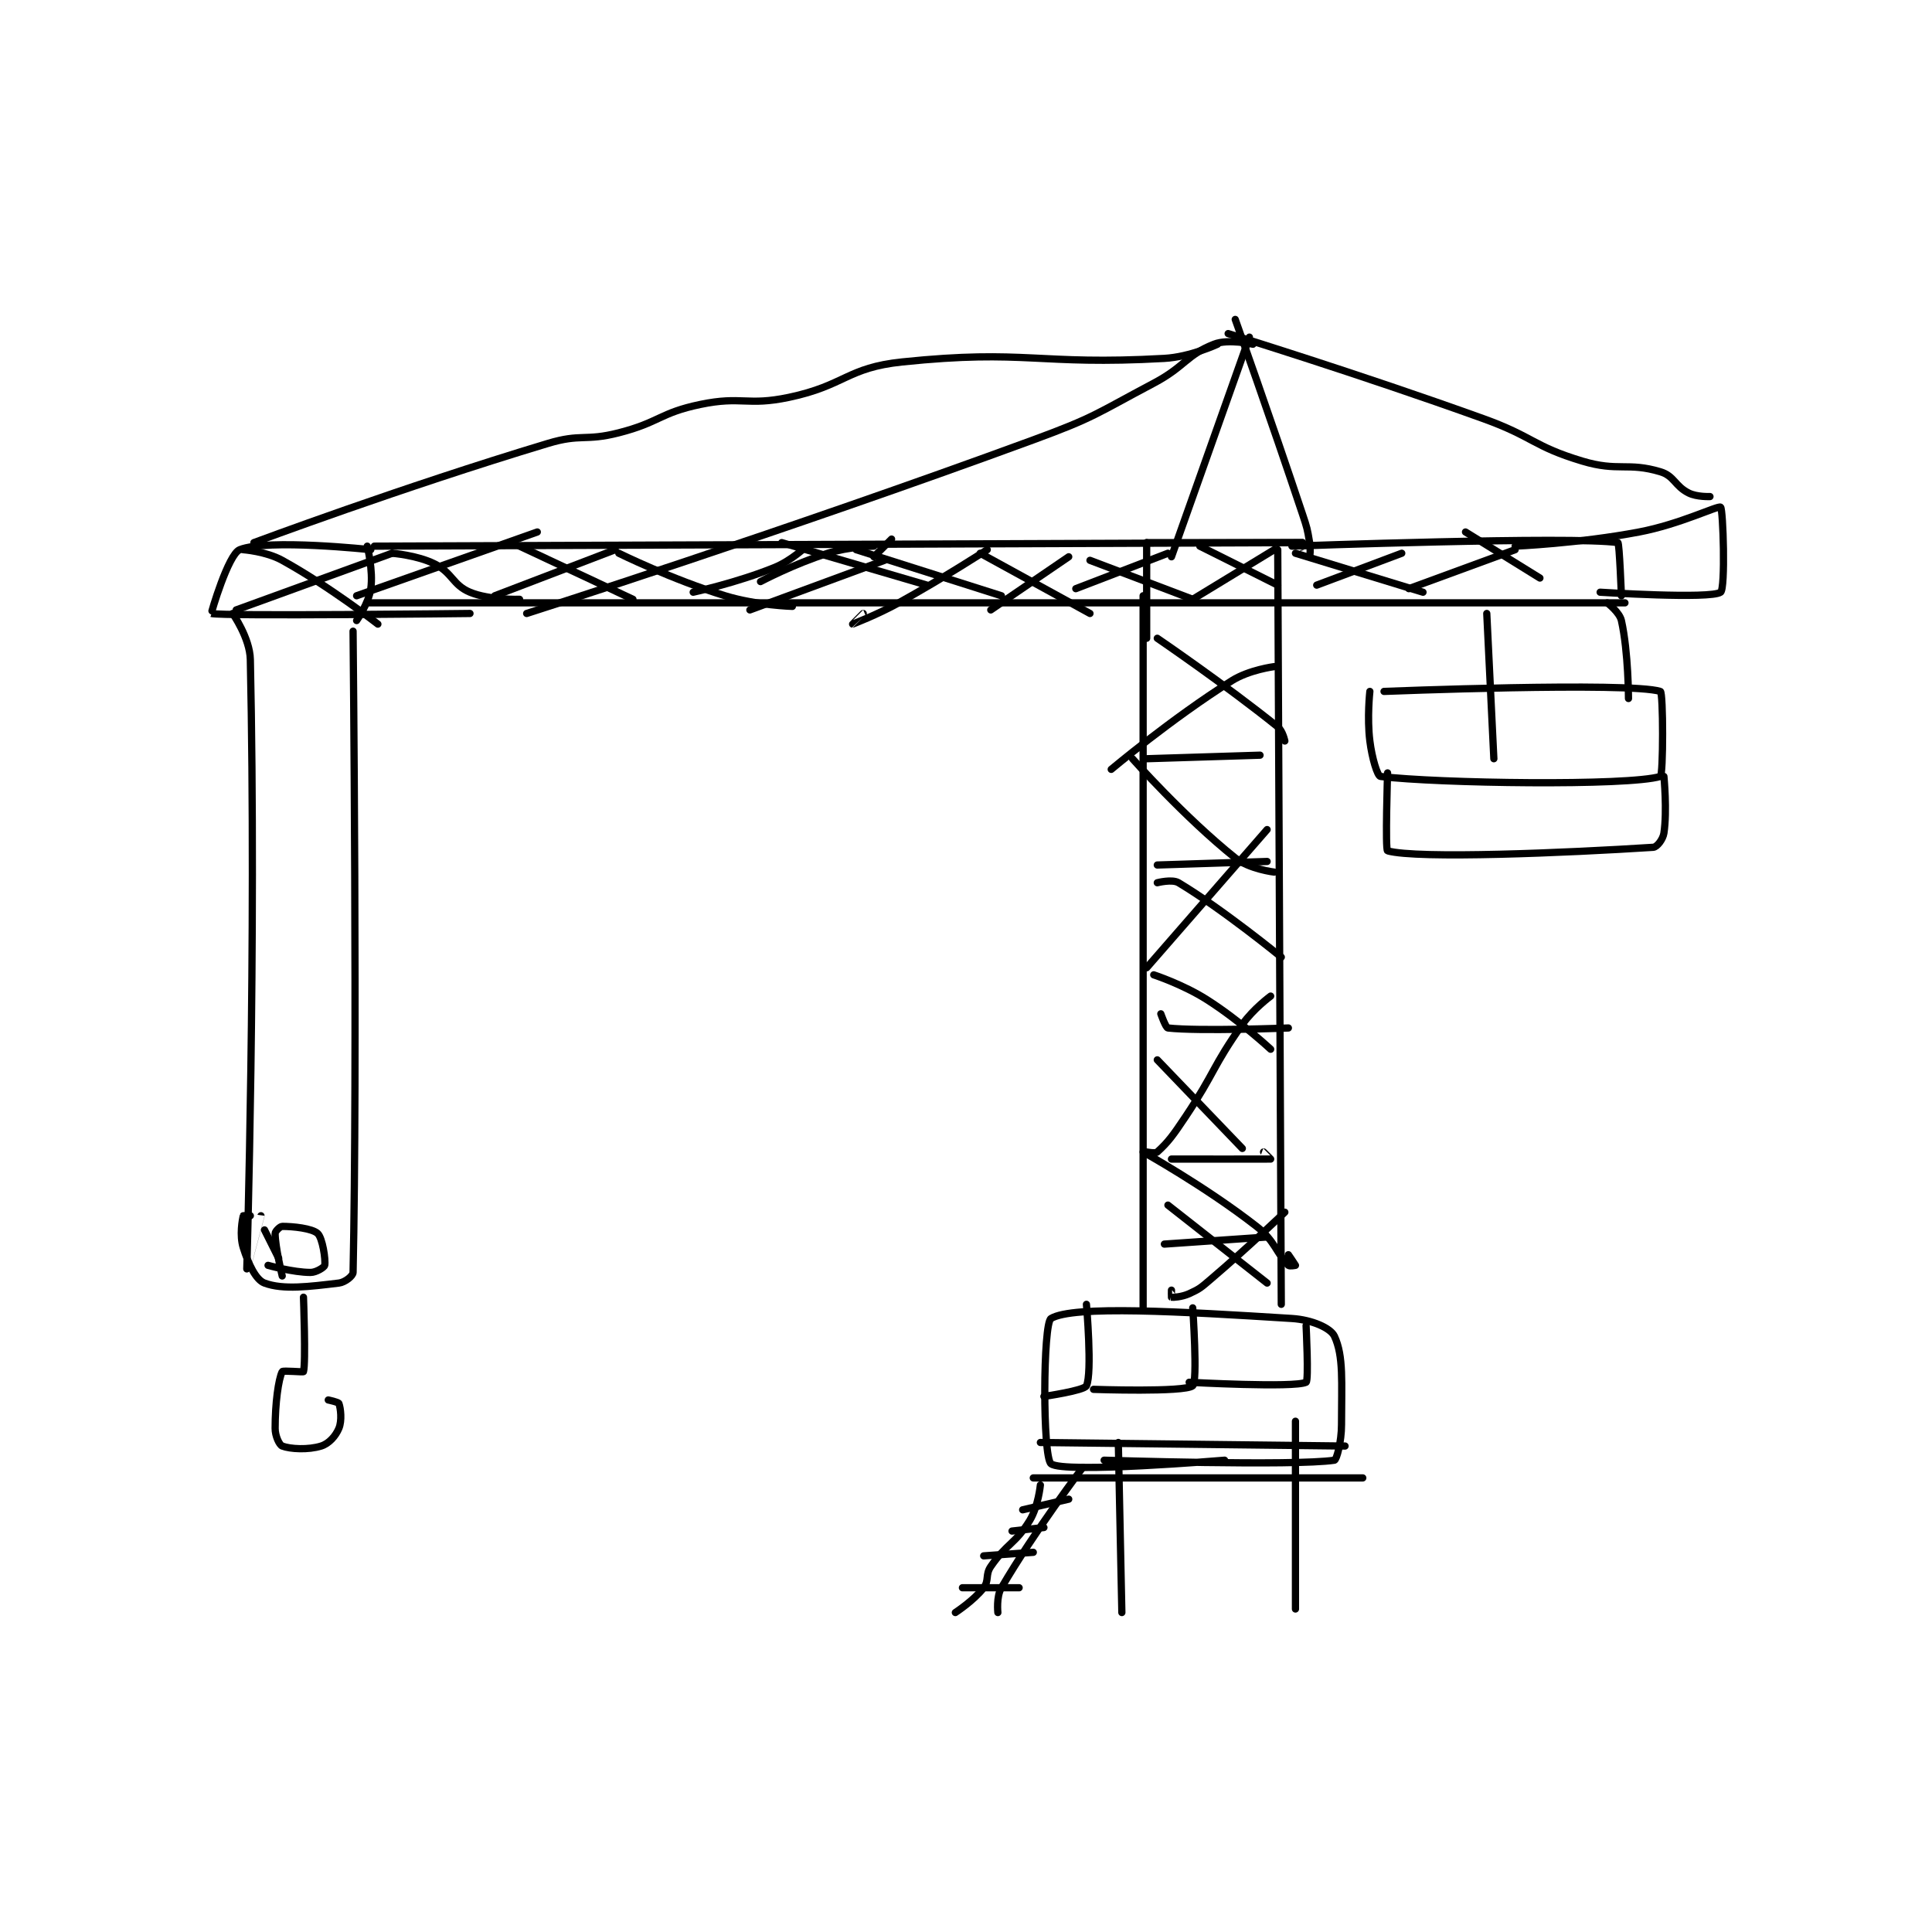 <?xml version="1.0" encoding="utf-8"?>
<!DOCTYPE svg PUBLIC "-//W3C//DTD SVG 1.1//EN" "http://www.w3.org/Graphics/SVG/1.1/DTD/svg11.dtd">
<svg viewBox="0 0 800 800" preserveAspectRatio="xMinYMin meet" xmlns="http://www.w3.org/2000/svg" version="1.1">
<g fill="none" stroke="black" stroke-linecap="round" stroke-linejoin="round" stroke-width="2.045">
<g transform="translate(87.52,132.265) scale(1.467) translate(-6,-114)">
<path id="0" d="M263 479 L262 431 "/>
<path id="1" d="M312 478 L312 425 "/>
<path id="2" d="M258 436 C258 436 311.629 437.697 323 436 C323.611 435.909 325 430.811 325 426 C325 413.973 325.637 406.651 323 401 C321.922 398.69 316.67 396.354 311 396 C279.687 394.043 249.234 392.241 243 396 C240.734 397.366 240.591 435.033 243 437 C246.468 439.831 292 436 292 436 "/>
<path id="3" d="M252 438 C252 438 238.33 456.062 229 472 C227.509 474.547 228 479 228 479 "/>
<path id="4" d="M218 472 L234 472 "/>
<path id="5" d="M224 463 L238 462 "/>
<path id="6" d="M232 456 L241 455 "/>
<path id="7" d="M235 450 L248 447 "/>
<path id="8" d="M240 431 L326 432 "/>
<path id="9" d="M238 441 L331 441 "/>
<path id="10" d="M269 393 L269 192 "/>
<path id="11" d="M308 392 L307 179 "/>
<path id="12" d="M270 204 L270 177 "/>
<path id="13" d="M270 177 L314 177 "/>
<path id="14" d="M314 177 L52 178 "/>
<path id="15" d="M50 194 L405 194 "/>
<path id="16" d="M311 178 C311 178 390.488 175.117 403 177 C403.444 177.067 404 192 404 192 "/>
<path id="17" d="M366 197 L368 238 "/>
<path id="18" d="M400 194 C400 194 403.476 196.64 404 199 C405.999 207.995 406 221 406 221 "/>
<path id="19" d="M337 219 C337 219 406.093 216.26 415 219 C415.843 219.26 415.834 242.746 415 243 C405.959 245.746 352.126 244.966 336 243 C335.139 242.895 333.612 237.895 333 233 C332.174 226.395 333 219 333 219 "/>
<path id="20" d="M338 242 C338 242 337.305 263.805 338 264 C346.432 266.361 388.759 264.554 413 263 C414.052 262.933 415.736 260.763 416 259 C416.951 252.663 416 243 416 243 "/>
<path id="21" d="M398 191 C398 191 429.163 193.002 432 191 C433.413 190.002 432.721 167.532 432 167 C431.276 166.465 420.549 171.81 409 174 C392.024 177.22 374 178 374 178 "/>
<path id="22" d="M299 119 L277 181 "/>
<path id="23" d="M295 114 C295 114 304.835 141.506 314 169 C315.295 172.885 315.344 173.066 316 177 C316.315 178.888 316.07 180.894 316 181 C315.994 181.009 314 180 314 180 "/>
<path id="24" d="M293 118 C293 118 329.429 129.195 365 142 C379.257 147.132 379.023 149.807 393 154 C403.129 157.039 405.78 154.234 415 157 C418.946 158.184 419.08 161.04 423 163 C425.316 164.158 429 164 429 164 "/>
<path id="25" d="M300 121 C300 121 293.031 119.416 289 121 C281.187 124.07 280.833 127.324 272 132 C255.563 140.702 255.463 141.587 238 148 C167.494 173.892 95 197 95 197 "/>
<path id="26" d="M50 178 C50 178 51.731 184.883 51 190 C50.41 194.131 47 199 47 199 "/>
<path id="27" d="M51 179 C51 179 21.883 175.847 14 179 C10.761 180.295 5.877 196.966 6 197 C8.989 197.828 79 197 79 197 "/>
<path id="28" d="M12 197 C12 197 16.868 203.892 17 210 C18.733 290.141 16 381.978 16 382 C16 382.002 20 367 20 367 "/>
<path id="29" d="M46 202 C46 202 47.258 325.107 46 383 C45.978 383.987 43.741 385.791 42 386 C33.616 387.006 26.295 387.961 21 386 C18.553 385.094 16.473 380.665 15 376 C13.885 372.47 14.762 368.072 15 367 C15.012 366.947 17 367 17 367 "/>
<path id="30" d="M32 390 C32 390 32.693 408.573 32 411 C31.943 411.198 26.189 410.621 26 411 C24.926 413.148 24 419.967 24 427 C24 429.198 25.197 431.691 26 432 C28.253 432.866 33.349 433.141 37 432 C39.178 431.319 41.084 429.199 42 427 C42.905 424.827 42.498 421.329 42 420 C41.849 419.597 39 419 39 419 "/>
<path id="31" d="M26 384 C26 384 24 375.75 24 372 C24 371.375 25.396 370 26 370 C29.021 370 34.415 370.547 36 372 C37.373 373.258 38.293 379.387 38 381 C37.907 381.51 35.636 383 34 383 C29.093 383 22 381 22 381 "/>
<path id="32" d="M21 371 L25 379 "/>
<path id="33" d="M15 179 C15 179 21.397 179.456 26 182 C39.435 189.424 53 200 53 200 "/>
<path id="34" d="M13 196 L57 180 "/>
<path id="35" d="M57 180 C57 180 64.08 180.54 69 183 C74.102 185.551 74.08 188.95 79 191 C84.474 193.281 93 193 93 193 "/>
<path id="36" d="M47 192 L98 174 "/>
<path id="37" d="M93 178 L125 193 "/>
<path id="38" d="M86 192 L120 179 "/>
<path id="39" d="M121 180 C121 180 135.988 187.404 151 192 C159.88 194.718 170 195 170 195 "/>
<path id="40" d="M142 191 C142 191 154.375 188.316 165 184 C169.702 182.09 174 178 174 178 "/>
<path id="41" d="M167 177 L208 189 "/>
<path id="42" d="M193 181 L198 176 "/>
<path id="43" d="M193 178 C193 178 186.021 178.118 180 180 C170.499 182.969 161 188 161 188 "/>
<path id="44" d="M196 182 L158 196 "/>
<path id="45" d="M188 179 L229 192 "/>
<path id="46" d="M225 179 C225 179 212.677 186.995 200 194 C193.787 197.434 187.006 199.998 187 200 C186.998 200 190 197 190 197 "/>
<path id="47" d="M223 180 L254 197 "/>
<path id="48" d="M248 181 L226 196 "/>
<path id="49" d="M254 182 L283 193 "/>
<path id="50" d="M276 180 L250 190 "/>
<path id="51" d="M285 178 L307 189 "/>
<path id="52" d="M306 179 L283 193 "/>
<path id="53" d="M312 180 L348 191 "/>
<path id="54" d="M342 180 L318 189 "/>
<path id="55" d="M360 174 L381 187 "/>
<path id="56" d="M374 179 L344 190 "/>
<path id="57" d="M273 204 C273 204 292.337 217.188 307 229 C308.414 230.139 309 233 309 233 "/>
<path id="58" d="M306 212 C306 212 298.948 212.881 294 216 C277.046 226.688 260 241 260 241 "/>
<path id="59" d="M266 238 C266 238 280.656 254.525 295 266 C298.963 269.17 306 270 306 270 "/>
<path id="60" d="M304 258 L270 297 "/>
<path id="61" d="M272 299 C272 299 280.249 301.704 287 306 C296.338 311.942 305 320 305 320 "/>
<path id="62" d="M305 305 C305 305 300.128 308.569 297 313 C288.452 325.11 289.398 326.404 281 339 C277.488 344.268 276.087 346.193 273 349 C272.458 349.493 270 349 270 349 "/>
<path id="63" d="M269 349 C269 349 286.647 358.798 301 370 C306.216 374.071 306.666 377.666 310 381 C310.333 381.333 312 381 312 381 C312 380.926 310 378 310 378 "/>
<path id="64" d="M309 366 C309 366 298.658 375.921 288 385 C285.304 387.297 285 387.636 282 389 C279.907 389.952 277.373 390.075 277 390 C276.969 389.994 277 388 277 388 "/>
<path id="65" d="M275 375 L304 373 "/>
<path id="66" d="M277 351 C277 351 304.702 351.023 305 351 C305.02 350.998 303 349 303 349 "/>
<path id="67" d="M274 310 C274 310 275.368 313.93 276 314 C284.793 314.977 310 314 310 314 "/>
<path id="68" d="M273 268 L304 267 "/>
<path id="69" d="M270 238 L302 237 "/>
<path id="70" d="M273 273 C273 273 277.193 271.916 279 273 C291.526 280.515 308 294 308 294 "/>
<path id="71" d="M273 323 L297 348 "/>
<path id="72" d="M276 364 L304 386 "/>
<path id="73" d="M241 418 C241 418 252.373 416.358 253 415 C254.689 411.341 253 392 253 392 "/>
<path id="74" d="M255 416 C255 416 280.692 416.895 283 415 C284.447 413.812 283 393 283 393 "/>
<path id="75" d="M282 414 C282 414 311.66 415.619 315 414 C315.785 413.619 315 398 315 398 "/>
<path id="76" d="M240 443 C240 443 239.412 449.037 237 453 C232.982 459.6 230.447 459.5 226 466 C224.404 468.333 225.58 469.946 224 472 C221.243 475.584 216 479 216 479 "/>
<path id="77" d="M18 177 C18 177 59.732 161.421 101 149 C110.435 146.16 111.421 148.45 121 146 C132.553 143.045 132.559 140.384 144 138 C155.789 135.544 157.129 138.499 169 136 C184.927 132.647 185.329 127.626 201 126 C236.149 122.353 239.201 127.011 275 125 C282.36 124.587 290 121 290 121 "/>
</g>
</g>
</svg>
